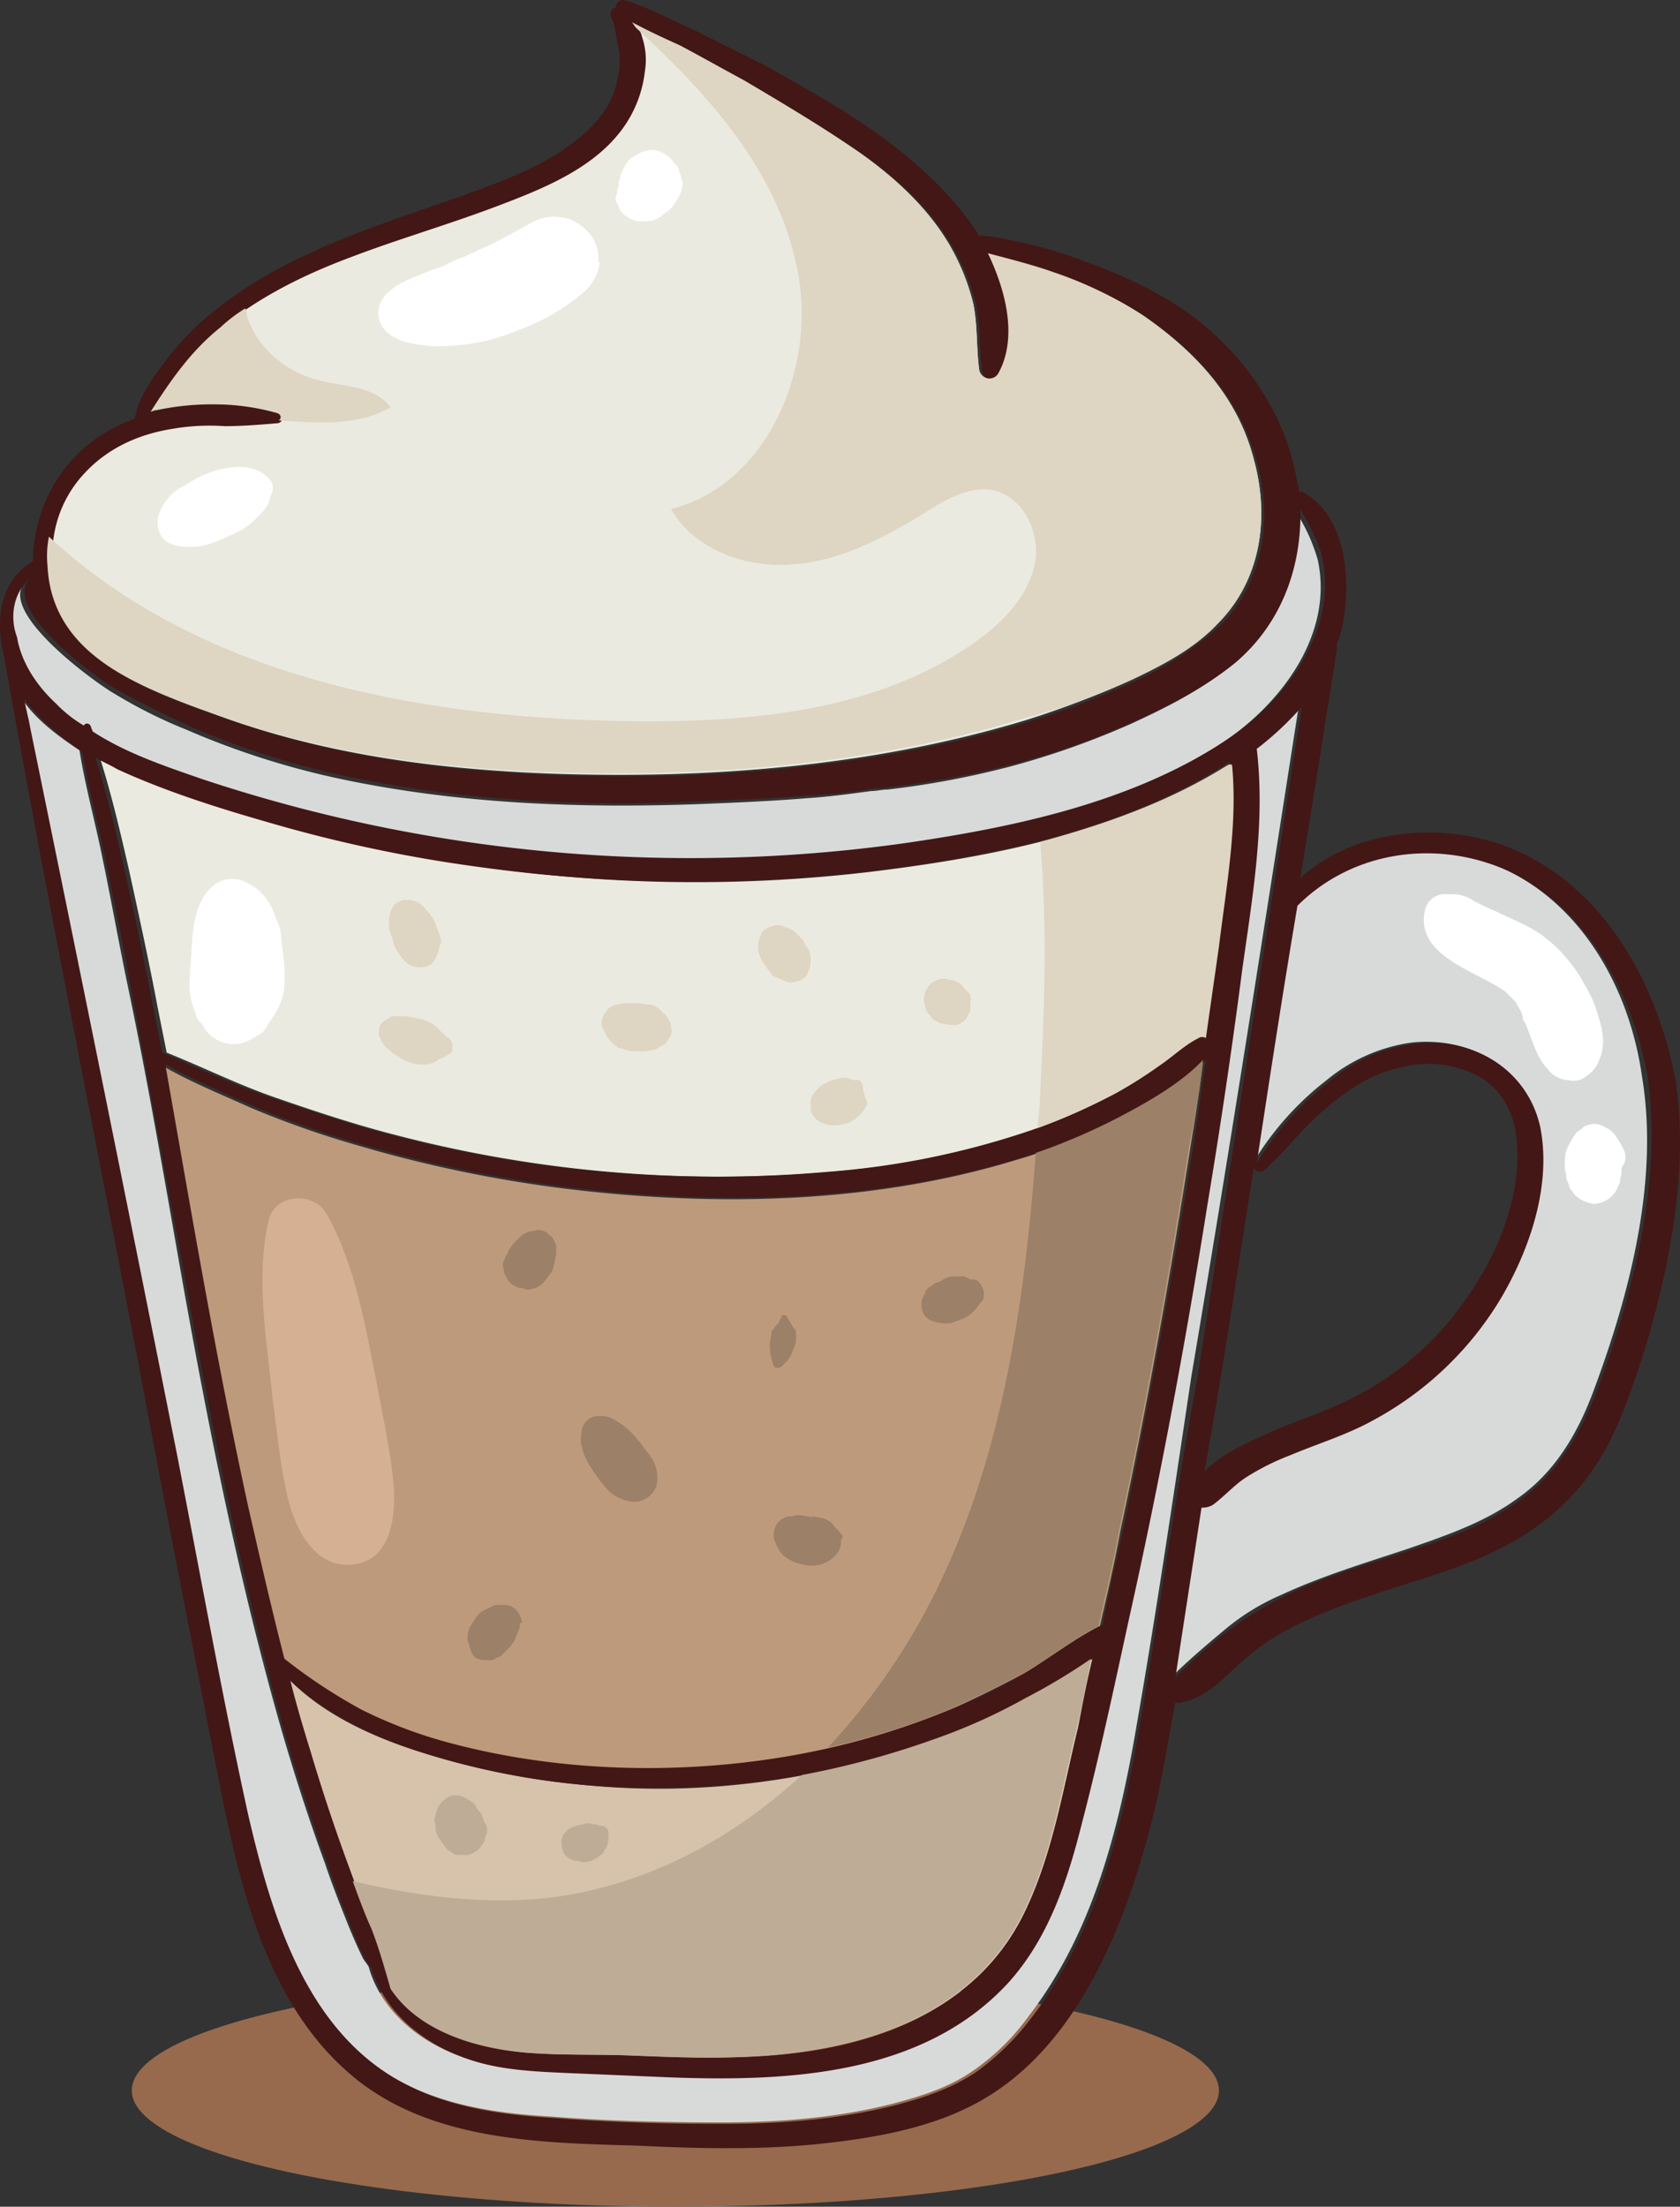 <svg xmlns="http://www.w3.org/2000/svg" width="329.103" height="432.254" viewBox="0 0 329.103 432.254">
  <rect x="0" y="0" width="329.103" height="432.254" fill="#333333" stroke="none"/>
  <g id="OBJECTS" transform="translate(-341.432 -276.88)">
    <ellipse id="Ellipse_82" data-name="Ellipse 82" cx="106.484" cy="22.777" rx="106.484" ry="22.777" transform="translate(367.25 663.58)" fill="#976a4d"/>
    <g id="Group_23" data-name="Group 23" transform="translate(341.432 276.88)">
      <path id="Path_376" data-name="Path 376" d="M378.881,414.494c20.5,7.4,42.138,10.25,64.061,11.1,31.319,1.139,63.776-1.424,93.672-10.535a183.831,183.831,0,0,0,20.784-7.972c5.979-2.847,11.958-5.979,16.513-10.819,8.542-8.541,10.25-20.784,7.118-32.173-3.132-12.243-11.389-21.069-21.638-28.187a77.832,77.832,0,0,0-17.652-8.542c-3.986-1.424-8.541-2.562-12.812-3.7,3.417,7.118,5.979,16.513,1.993,23.631a2.026,2.026,0,0,1-3.7-.854c-.569-4.271-.285-8.541-1.139-12.812a43.328,43.328,0,0,0-4.556-11.389c-4.271-7.4-10.819-13.382-17.652-18.222-7.4-5.125-15.09-9.68-22.777-14.236-4.271-2.278-8.257-4.555-12.527-6.833-3.132-1.424-6.264-2.847-9.4-4.555a7.464,7.464,0,0,1,1.424,2.562,18.571,18.571,0,0,1,.569,6.833,23.86,23.86,0,0,1-5.41,12.527c-5.694,6.833-14.805,10.534-23.062,13.666-9.68,3.7-19.645,6.548-29.326,10.25-8.826,3.417-17.652,7.687-25.055,13.666a68.134,68.134,0,0,0-13.666,16.513c.285,0,.569-.285,1.139-.285A51.54,51.54,0,0,1,377.173,353a45.367,45.367,0,0,1,12.243,1.708c1.139.285.854,1.708-.285,1.993a41.352,41.352,0,0,1-10.25.569,67.127,67.127,0,0,0-10.534.569c-6.548,1.139-12.812,3.986-17.368,9.111a25.65,25.65,0,0,0-6.264,17.937C346.139,403.105,364.646,409.369,378.881,414.494Z" transform="translate(-335.41 -274.073)" fill="#ebeae0"/>
      <path id="Path_377" data-name="Path 377" d="M355.966,354.523c.569-.285,1.139-.285,1.424.285,0,.285.285.569.285.854,6.548,4.271,14.521,6.833,21.638,9.4a303.073,303.073,0,0,0,137.233,12.527c21.638-3.132,44.7-7.972,63.207-20.215,11.673-7.687,21.923-21.354,18.791-35.874a35.223,35.223,0,0,0-4.271-9.4c.285,11.389-3.7,22.493-12.812,30.18-5.979,4.84-12.812,8.257-19.645,11.389a162,162,0,0,1-23.347,8.257,172.719,172.719,0,0,1-24.2,4.555c-1.139,0-1.993.285-3.132.285-4.271.569-8.257,1.139-12.812,1.424-6.833.569-13.951.854-20.784,1.139-23.347.854-46.978,0-70.04-4.84a158.228,158.228,0,0,1-30.465-9.68,94.91,94.91,0,0,1-14.236-7.118c-3.132-1.708-23.916-16.513-17.083-22.208-3.417,2.847-4.271,7.972-3.417,12.243.854,5.125,3.986,9.68,7.687,13.1A30.488,30.488,0,0,1,355.966,354.523Z" transform="translate(-340.397 -211.824)" fill="#d8dada"/>
      <path id="Path_378" data-name="Path 378" d="M487.3,339.017a36.465,36.465,0,0,0-41.284,6.833c-2.562,16.8-5.125,33.6-7.972,50.395A58.522,58.522,0,0,1,452.28,380.3a33.3,33.3,0,0,1,16.8-7.4c11.389-1.139,21.923,4.84,24.486,16.229s-1.708,23.916-7.687,33.6a65.217,65.217,0,0,1-25.055,23.916c-5.125,2.847-10.819,4.555-16.229,6.833a47.854,47.854,0,0,0-8.541,4.271c-2.562,1.708-4.271,3.7-6.548,5.41a3.068,3.068,0,0,1-2.278.569L422.1,497.034c3.132-3.132,6.833-6.264,10.25-9.111a44.912,44.912,0,0,1,11.1-6.833c7.972-3.7,16.513-6.264,25.055-9.111,7.4-2.562,14.805-5.125,21.069-9.68,7.4-5.125,11.958-12.812,15.09-21.354,7.118-19.076,12.812-41.284,9.4-61.5C511.785,363.217,502.959,346.419,487.3,339.017Z" transform="translate(-192.425 -168.701)" fill="#d8dada"/>
      <path id="Path_379" data-name="Path 379" d="M536.242,460.654c1.424-6.264,2.847-12.243,3.986-18.507,5.41-25.34,9.965-50.964,13.951-76.589.854-5.125,1.708-10.534,2.278-15.659-4.271,4.555-10.819,8.257-16.229,11.1a106.465,106.465,0,0,1-20.5,8.257c-27.048,8.257-56.658,9.111-84.845,5.979a254.568,254.568,0,0,1-43.846-8.826,184.827,184.827,0,0,1-21.069-7.4c-5.694-2.562-11.958-5.125-17.368-8.257,5.41,28.756,10.25,57.8,16.229,86.554,2.278,9.965,4.555,19.93,7.118,29.9a76.97,76.97,0,0,0,15.09,9.965,98.7,98.7,0,0,0,17.368,6.548c21.354,5.694,44.7,6.264,66.339,2.562a154.126,154.126,0,0,0,31.6-9.111c5.125-2.278,10.25-4.84,15.09-7.4,4.84-2.847,9.111-6.264,13.951-8.826C535.957,460.654,535.957,460.654,536.242,460.654Z" transform="translate(-320.802 -142.002)" fill="#be9a7c"/>
      <path id="Path_380" data-name="Path 380" d="M419.482,415.77a149.788,149.788,0,0,1-33.6-6.833c-8.826-2.847-17.937-7.118-24.486-13.666,1.139,4.555,2.563,9.4,3.986,13.951q3.416,11.531,7.687,23.062c1.424,3.986,2.847,7.687,4.556,11.673,1.424,3.7,2.562,7.687,3.7,11.673,5.41,8.257,16.513,11.673,26.479,12.528,6.833.569,13.951.285,20.784.569,7.118.285,14.236.569,21.354.285,22.208-.854,45.839-7.4,55.8-29.326,5.125-10.819,7.118-23.347,9.965-35.02,1.139-4.555,1.993-9.111,2.847-13.666a117.339,117.339,0,0,1-12.812,7.687,139.782,139.782,0,0,1-17.652,7.972C466.175,414.631,442.544,418.048,419.482,415.77Z" transform="translate(-304.547 -66.083)" fill="#d7c3ab"/>
      <path id="Path_381" data-name="Path 381" d="M567.816,365.444c1.424-11.673,3.7-23.916,2.563-35.589-.569.285-1.139.854-1.708,1.139-21.069,12.812-46.409,17.652-70.325,20.5a291.1,291.1,0,0,1-75.45-1.139,279.651,279.651,0,0,1-37.3-7.687c-11.1-3.132-22.493-6.548-33.027-11.389A31.13,31.13,0,0,1,348.3,329c2.278,7.118,3.986,14.521,5.694,21.923,1.993,9.111,3.986,18.222,5.694,27.333L361.4,386.8c7.118,2.847,13.951,6.264,21.354,8.826s15.09,5.125,22.777,7.118a251.74,251.74,0,0,0,86.269,7.4c13.1-1.139,26.194-3.417,38.437-7.687a130.636,130.636,0,0,0,18.222-7.972,86.811,86.811,0,0,0,8.542-5.41c2.563-1.708,4.84-3.986,7.687-5.41a1.293,1.293,0,0,1,1.424,0A127.489,127.489,0,0,1,567.816,365.444Z" transform="translate(-328.745 -180.607)" fill="#ebeae0"/>
      <path id="Path_382" data-name="Path 382" d="M593.165,326.324a48.26,48.26,0,0,1-8.826,8.257c1.993,14.236-.854,29.041-2.847,43.277q-2.99,23.062-6.833,46.124-6.833,40.572-15.375,81.144c-2.847,13.382-5.979,26.479-9.111,39.575-2.847,11.389-6.548,22.777-14.521,31.6-16.8,18.222-43.277,19.645-66.339,18.506-6.833-.285-13.382-.569-20.215-.854-6.264-.285-12.527-.569-18.791-2.562-8.542-2.562-16.8-8.826-19.361-17.937-.285-.569-.854-1.139-1.139-1.708-.854-1.708-1.708-3.7-2.562-5.694-1.708-4.271-3.417-8.542-4.84-12.812-3.132-8.542-5.979-17.368-8.541-26.194-9.111-31.888-15.375-64.63-21.069-97.373-2.847-16.229-5.694-32.458-9.111-48.686-1.708-8.257-3.132-16.229-4.84-24.486-1.424-7.118-3.417-14.236-4.555-21.354-4.271-2.847-8.541-5.979-11.389-10.25.285,1.708.854,3.7,1.139,5.41,9.68,47.548,19.361,94.81,28.756,142.358,4.555,23.631,8.826,47.263,13.951,70.609,4.556,19.93,11.389,43.277,31.034,52.957,8.826,4.555,19.076,5.979,29.041,6.548,10.819.854,21.923,1.139,33.027,1.139,11.389,0,22.777-.854,33.881-3.7,5.41-1.424,10.819-3.132,15.375-6.264a44.493,44.493,0,0,0,11.1-10.819c12.528-16.229,17.652-36.444,21.069-56.374,3.986-22.777,7.4-46.124,10.819-68.9C579.5,414.016,586.332,370.17,593.165,326.324Z" transform="translate(-338.72 -188.18)" fill="#d8dada"/>
      <path id="Path_383" data-name="Path 383" d="M640.293,444.349c-13.382-6.833-32.742-5.979-44.131,4.555l4.271-26.479c.854-5.979,1.993-12.243,2.847-18.222v-1.139c.285-.569.285-.854.569-1.424,2.562-8.826,1.993-23.631-7.4-28.472h-.569a2.134,2.134,0,0,0-.285-1.424c-1.993-13.382-10.25-25.34-21.069-33.312-6.264-4.555-13.951-7.972-21.069-10.535a86.5,86.5,0,0,0-11.389-3.417c-2.847-.569-5.979-1.424-8.826-1.424-4.271-6.833-10.25-12.527-16.8-17.652-7.687-5.979-16.513-10.819-25.055-15.659l-13.666-6.833c-4.555-1.993-9.111-4.555-13.951-5.979a1.425,1.425,0,0,0-1.708,1.424,1.31,1.31,0,0,0-.854,1.993c.854,1.708.854,3.986,1.424,5.979a15.519,15.519,0,0,1-.285,6.264c-.854,4.271-3.132,7.4-6.264,10.25-6.833,6.264-15.944,9.4-24.486,12.527-17.083,5.979-35.02,11.389-48.971,23.062a52.012,52.012,0,0,0-9.4,9.965,39.1,39.1,0,0,0-3.7,5.694,16.446,16.446,0,0,0-1.708,4.84,29.436,29.436,0,0,0-13.666,9.68,30.035,30.035,0,0,0-6.264,18.222c-6.548,3.7-7.4,11.673-5.694,18.507,8.541,48.117,18.222,95.949,27.333,143.782,4.555,24.485,9.4,48.971,14.236,73.741,3.986,20.5,8.826,44.416,25.055,59.221,15.375,14.236,37.867,14.521,57.513,15.09,11.673.569,23.347.854,35.02-.285,11.1-1.139,23.062-3.132,32.742-8.826,17.652-10.25,26.763-31.888,31.888-50.395,2.562-8.826,3.986-18.222,5.694-27.333.285,0,.569.285,1.139,0,5.125-.854,8.542-5.125,12.243-8.257a47.474,47.474,0,0,1,10.819-7.118c7.687-3.7,16.229-6.264,24.2-8.826s15.944-5.41,22.777-10.535c7.972-5.694,13.1-13.382,16.513-22.208a177.261,177.261,0,0,0,9.111-31.888c1.993-11.1,2.847-22.208,1.139-33.312C666.2,470.543,656.806,452.606,640.293,444.349ZM357.57,370.038c4.555-5.125,10.534-7.972,17.368-9.111a42.881,42.881,0,0,1,10.535-.569c3.417,0,6.833-.285,10.25-.569a1.019,1.019,0,0,0,.285-1.993,43.852,43.852,0,0,0-12.243-1.708,51.536,51.536,0,0,0-11.389,1.139c-.285,0-.57.285-1.139.285,3.7-6.264,7.972-11.958,13.666-16.513,7.4-5.979,15.944-10.25,25.055-13.666,9.68-3.7,19.645-6.548,29.326-10.25,8.257-3.132,17.368-6.833,23.062-13.666a23.563,23.563,0,0,0,5.41-12.527,14.018,14.018,0,0,0-.569-6.833,5.5,5.5,0,0,0-1.424-2.562c3.132,1.708,6.264,3.132,9.4,4.555,4.271,2.278,8.542,4.555,12.527,6.833,7.687,4.555,15.375,9.111,22.777,14.236,6.833,4.84,13.382,10.819,17.652,18.222a39.763,39.763,0,0,1,4.556,11.389c.854,4.271.569,8.542,1.139,12.812.285,1.708,2.562,2.847,3.7.854,3.986-7.118,1.139-16.513-1.993-23.631,4.271,1.424,8.542,2.278,12.812,3.7,5.979,2.278,12.243,4.84,17.652,8.541,10.25,7.118,18.507,16.229,21.638,28.187,3.132,11.1,1.424,23.631-7.118,32.173a63.669,63.669,0,0,1-16.513,10.819,165.116,165.116,0,0,1-20.784,7.972c-29.9,9.111-62.637,11.673-93.671,10.535-21.923-.854-43.277-3.7-64.061-11.1-14.521-5.125-32.742-11.1-33.6-29.326A23.168,23.168,0,0,1,357.57,370.038Zm-9.965,19.93c-6.833,5.694,13.666,20.5,17.083,22.208,4.555,2.562,9.4,4.84,14.236,7.118a164.772,164.772,0,0,0,30.465,9.68c23.062,4.84,46.409,5.979,70.04,4.84,6.833-.285,13.951-.569,20.784-1.139a97.988,97.988,0,0,0,12.812-1.424,11.678,11.678,0,0,0,3.132-.285,172.7,172.7,0,0,0,24.2-4.555,142.517,142.517,0,0,0,23.347-8.257c6.833-3.132,13.666-6.548,19.645-11.389,9.111-7.687,13.1-18.791,12.812-30.18,1.708,3.132,3.417,5.979,4.271,9.4,3.132,14.521-7.118,28.187-18.791,35.874-18.506,12.243-41.568,17.083-63.207,20.215A303.074,303.074,0,0,1,381.2,429.544c-7.4-2.562-15.09-5.125-21.638-9.4,0-.285-.285-.569-.285-.854-.285-.854-1.139-.854-1.424-.285a25.512,25.512,0,0,1-5.41-4.271c-3.7-3.417-6.833-7.972-7.687-13.1C343.334,397.94,343.9,392.816,347.6,389.968Zm195.03,214.391a105.709,105.709,0,0,1-15.09,7.4,149.139,149.139,0,0,1-31.6,9.111c-21.638,3.7-44.985,3.132-66.339-2.562a90.912,90.912,0,0,1-17.368-6.548,106.376,106.376,0,0,1-15.09-9.965c-2.562-9.965-4.84-19.93-7.118-29.9-6.264-28.756-11.1-57.513-16.229-86.554,5.694,3.132,11.673,5.694,17.368,8.257a184.824,184.824,0,0,0,21.069,7.4,254.568,254.568,0,0,0,43.846,8.826c27.9,3.132,57.8,2.278,84.845-5.979a128.513,128.513,0,0,0,20.5-8.257c5.41-2.847,11.673-6.548,16.229-11.1-.854,5.125-1.424,10.535-2.278,15.659-3.986,25.624-8.826,51.249-13.951,76.589-1.424,6.264-2.847,12.243-3.986,18.506h-.285C551.746,598.1,547.191,601.512,542.635,604.359Zm12.812-2.562c-1.139,4.556-1.993,9.111-2.847,13.666-2.847,11.673-4.84,23.916-9.965,35.02-9.965,21.923-33.6,28.756-55.8,29.326-7.118.285-14.236,0-21.354-.285-6.833-.285-13.951,0-20.784-.57-9.68-.854-21.069-4.271-26.479-12.527-1.139-3.986-2.278-7.687-3.7-11.673-1.424-3.7-3.132-7.687-4.556-11.673q-4.271-11.531-7.687-23.062c-1.424-4.555-2.847-9.4-3.986-13.951,6.833,6.548,15.944,10.819,24.486,13.666a149.78,149.78,0,0,0,33.6,6.833,161.137,161.137,0,0,0,68.616-9.111,139.792,139.792,0,0,0,17.652-7.972C546.906,607.207,551.462,604.929,555.448,601.8Zm21.069-121.858c-2.847,1.424-5.125,3.7-7.687,5.41-2.847,1.993-5.694,3.7-8.542,5.41a103.929,103.929,0,0,1-18.222,7.972,161.515,161.515,0,0,1-38.437,7.687,251.738,251.738,0,0,1-86.269-7.4c-7.687-1.993-15.09-4.555-22.777-7.118-7.4-2.562-14.236-5.694-21.354-8.826l-1.708-8.541c-1.708-9.111-3.7-18.222-5.694-27.333-1.708-7.4-3.417-14.805-5.694-21.923,1.424.854,2.847,1.424,4.271,2.278,10.535,4.84,21.923,8.257,33.027,11.389a279.653,279.653,0,0,0,37.3,7.687,304.217,304.217,0,0,0,75.45,1.139c23.916-2.847,49.541-7.687,70.325-20.5.569-.285,1.139-.854,1.708-1.139,1.139,11.958-.854,23.916-2.562,35.589l-2.562,17.937C577.371,479.654,576.8,479.654,576.517,479.939ZM564.558,615.748c-3.417,19.645-8.542,40.145-21.069,56.374a50.05,50.05,0,0,1-11.1,10.819c-4.84,3.132-9.965,4.84-15.375,6.264-11.1,2.847-22.493,3.7-33.881,3.7-11.1,0-21.923-.285-33.027-1.139-9.965-.569-20.215-1.993-29.041-6.548-19.645-9.965-26.479-33.312-31.034-52.957-5.125-23.347-9.4-47.263-13.951-70.609-9.4-47.548-19.076-95.1-28.756-142.358-.285-1.708-.854-3.7-1.139-5.41a48.955,48.955,0,0,0,11.389,10.25c1.139,7.118,3.132,14.236,4.555,21.354,1.708,8.257,3.417,16.229,4.84,24.486,3.132,16.229,5.979,32.458,9.111,48.686,5.979,32.742,11.958,65.485,21.069,97.373,2.562,8.826,5.41,17.652,8.541,26.194,1.424,4.271,3.132,8.542,4.84,12.812a34.58,34.58,0,0,0,2.563,5.694,5.957,5.957,0,0,0,1.139,1.708c2.562,8.826,10.535,15.09,19.361,17.937,5.979,1.993,12.528,2.278,18.791,2.562,6.833.285,13.382.569,20.215.854,23.062.854,49.541-.285,66.339-18.507,7.972-8.826,11.673-20.215,14.521-31.6,3.417-13.1,6.264-26.479,9.111-39.576,5.979-26.763,11.1-54.1,15.375-81.144q3.844-23.062,6.833-46.124c1.993-14.236,4.555-28.756,2.847-43.277a60.646,60.646,0,0,0,8.826-8.257c-6.833,43.846-13.666,87.977-20.5,131.823C571.676,569.624,568.544,592.971,564.558,615.748Zm22.493-110.185a1.26,1.26,0,0,0,1.993.569c4.271-3.7,7.687-8.541,12.243-12.243,4.271-3.7,9.111-6.833,14.805-7.972a20.654,20.654,0,0,1,14.805,1.708c4.84,2.562,7.4,7.687,7.687,13.1.854,10.535-3.7,21.639-9.68,30.18a59.583,59.583,0,0,1-23.916,20.5c-5.41,2.562-11.1,4.271-16.514,6.833-3.7,1.708-7.972,3.7-11.1,6.833C581.072,544.854,583.919,525.208,587.051,505.563Zm67.193,43.846c-3.132,8.257-7.687,15.944-15.09,21.354-6.264,4.555-13.666,7.4-21.069,9.68-8.541,2.847-17.083,5.125-25.055,9.111a72.474,72.474,0,0,0-11.1,6.833,102.07,102.07,0,0,0-10.25,9.111l5.125-33.312a3.828,3.828,0,0,0,2.278-.569c2.278-1.708,4.271-3.986,6.548-5.41a47.863,47.863,0,0,1,8.542-4.271c5.41-2.278,11.1-3.986,16.229-6.833a65.216,65.216,0,0,0,25.055-23.916c5.694-9.68,9.965-22.208,7.687-33.6-2.562-11.389-13.382-17.652-24.486-16.229a31.048,31.048,0,0,0-16.8,7.4,58.52,58.52,0,0,0-14.236,15.944c2.562-16.8,5.125-33.6,7.972-50.395,10.819-10.819,27.333-13.1,41.284-6.833,15.659,7.4,24.485,24.2,27.333,40.43C667.056,508.126,661.362,530.333,654.244,549.409Z" transform="translate(-341.432 -276.88)" fill="#431715"/>
      <path id="Path_384" data-name="Path 384" d="M473.859,370.573c1.139-2.562.569-5.694-.285-8.257a22.315,22.315,0,0,0-2.562-5.979,28.98,28.98,0,0,0-8.542-9.965c-2.847-1.993-5.979-3.132-8.826-4.555-1.424-.569-3.132-1.424-4.271-1.993A7.672,7.672,0,0,0,445.1,338.4h-1.708a3.931,3.931,0,0,0-3.7,2.847c-2.278,8.826,9.111,11.958,14.805,15.659.285.285.569.285.854.569h0l1.708,1.708h0c.285.285.57.569.57.854a8.526,8.526,0,0,1,1.139,2.278v.285a2.158,2.158,0,0,0,.569,1.139c.285.854.569,1.424.854,2.278.854,2.278,1.708,4.84,3.417,6.548a5.406,5.406,0,0,0,4.271,2.278,3.742,3.742,0,0,0,3.417-.854A6.124,6.124,0,0,0,473.859,370.573Z" transform="translate(-160.477 -163.244)" fill="#fff"/>
      <path id="Path_385" data-name="Path 385" d="M460.773,359.61a11.542,11.542,0,0,0-1.424-2.562,4.486,4.486,0,0,0-1.993-1.993c-.285,0-.285-.285-.569-.285a4.115,4.115,0,0,0-1.993-.57,5.277,5.277,0,0,0-1.993.57l-.285.285c-.285.285-.854.569-1.139.854a15.9,15.9,0,0,0-1.424,2.278c.285-.285.285-.854.569-1.139-.285.285-.285.854-.569,1.139a6.489,6.489,0,0,0-.854,3.132v.854a4.846,4.846,0,0,0,.285,1.993,2.566,2.566,0,0,0,.285,1.424c.285.569.285,1.139.569,1.424s.569.854.854,1.139a6.356,6.356,0,0,0,3.7,1.708,5.249,5.249,0,0,0,4.84-3.7c.285-.285.285-.569.285-1.139a5.549,5.549,0,0,0,.285-2.278A3.1,3.1,0,0,0,460.773,359.61Z" transform="translate(-142.552 -134.059)" fill="#fff"/>
      <path id="Path_386" data-name="Path 386" d="M557.459,407.091c5.979-2.847,11.958-5.979,16.513-10.819,8.542-8.541,10.25-20.784,7.118-32.173-3.132-12.243-11.389-21.069-21.638-28.187a77.832,77.832,0,0,0-17.652-8.542c-3.986-1.424-8.541-2.562-12.812-3.7,3.417,7.118,5.979,16.513,1.993,23.631a2.026,2.026,0,0,1-3.7-.854c-.569-4.271-.285-8.541-1.139-12.812a43.328,43.328,0,0,0-4.556-11.389c-4.271-7.4-10.819-13.382-17.652-18.222-7.4-5.125-15.09-9.68-22.777-14.236-4.271-2.278-8.257-4.555-12.527-6.833-3.132-1.424-6.264-2.847-9.4-4.555.285.285.569.854.854,1.139,13.951,12.812,27.333,27.617,31.319,46.124,4.556,19.361-5.125,43.277-24.485,48.117,4.555,7.972,14.805,11.673,23.916,10.819,9.111-.569,17.652-5.125,25.625-9.965,3.986-2.562,8.826-5.41,13.382-4.555,6.264,1.139,9.68,8.826,8.257,14.805-1.424,6.264-6.264,11.1-11.389,14.805-19.076,13.666-44.131,15.944-67.762,15.659-40.714-.569-84.276-8.542-113.886-36.159a19.158,19.158,0,0,0-.285,5.694c.854,18.222,19.361,24.2,33.6,29.326,20.5,7.4,42.138,10.25,64.061,11.1,31.319,1.139,63.776-1.424,93.672-10.535A126.4,126.4,0,0,0,557.459,407.091Z" transform="translate(-335.471 -274.073)" fill="#ded5c2"/>
      <path id="Path_387" data-name="Path 387" d="M351.8,318.315c.285,0,.569-.285,1.139-.285a51.539,51.539,0,0,1,11.389-1.139A45.365,45.365,0,0,1,376.57,318.6c.854.285.854,1.139.285,1.424,7.687.57,15.659,1.139,21.923-2.562-3.132-4.271-9.4-3.986-14.521-5.41-6.264-1.708-11.958-6.548-13.666-12.812a2.152,2.152,0,0,0-.285-1.139,31.08,31.08,0,0,0-4.84,3.7C359.772,306.357,355.786,312.051,351.8,318.315Z" transform="translate(-322.28 -237.684)" fill="#ded5c2"/>
      <path id="Path_388" data-name="Path 388" d="M410.553,300.375v-.854c-.285-3.417-2.278-5.694-5.41-7.118h0a9.068,9.068,0,0,0-7.687.57c-2.562,1.424-5.125,2.847-7.972,4.271-1.139.569-2.562,1.139-3.7,1.708a.994.994,0,0,0-.569.285c-1.139.569-2.278.854-3.417,1.424l-1.708.854c-.285,0-.569.285-.854.285h0c-.57.285-1.139.285-1.708.569s-1.424.569-1.993.854h0c-3.7,1.424-8.826,3.7-7.972,8.542,1.139,4.555,7.118,5.125,10.819,5.41a44.229,44.229,0,0,0,10.535-1.139,59.618,59.618,0,0,0,9.965-3.7,41.6,41.6,0,0,0,9.4-6.264,9.62,9.62,0,0,0,2.562-5.41c-.285.285-.285,0-.285-.285Z" transform="translate(-293.341 -249.355)" fill="#fff"/>
      <path id="Path_389" data-name="Path 389" d="M396.328,291.755h0c-.285-.854-.285-1.424-.854-1.708a6.653,6.653,0,0,0-1.993-1.993,4.592,4.592,0,0,0-2.562-.854,5.493,5.493,0,0,0-2.847.854h0a5.956,5.956,0,0,0-1.708,1.139c-.285.285-.569.854-.854,1.139v.285c-.285.285-.285.57-.569.854v.285a1.046,1.046,0,0,0-.285.854c0,.285-.285.569-.285.854v.569a1.046,1.046,0,0,1-.285.854,2.567,2.567,0,0,1-.285,1.424,2.567,2.567,0,0,0,.285,1.424c.285.285.285.854.57,1.139a3.43,3.43,0,0,0,1.423,1.424,2.159,2.159,0,0,0,1.139.57,2.133,2.133,0,0,0,1.424.285h1.424a5.277,5.277,0,0,0,1.993-.57c.285-.285.569-.285.854-.569l.285-.285c.285-.285.854-.569,1.139-.854l.569-.569c.285-.285.285-.569.569-.854s.285-.57.569-.854a6.489,6.489,0,0,0,.854-3.132C396.612,292.894,396.612,292.04,396.328,291.755Z" transform="translate(-263.171 -257.818)" fill="#fff"/>
      <path id="Path_390" data-name="Path 390" d="M373.984,311.278a.279.279,0,0,0-.285-.285l-.285-.285c-.569-.569-.854-.569-1.139-.854a10.047,10.047,0,0,0-3.986-.854,16.889,16.889,0,0,0-6.548,1.424c-1.708.569-3.132,1.708-4.84,2.562a9.808,9.808,0,0,0-4.555,5.979c-.285,1.708.285,3.986,1.993,4.84a7.881,7.881,0,0,0,3.7.854,13.862,13.862,0,0,0,3.417-.285,27.4,27.4,0,0,0,5.125-1.993,14.144,14.144,0,0,0,5.41-3.7,10.007,10.007,0,0,0,1.993-2.562l.854-2.562v-.57A2.029,2.029,0,0,0,373.984,311.278Z" transform="translate(-321.402 -217.55)" fill="#fff"/>
      <path id="Path_391" data-name="Path 391" d="M449.244,330.12c-11.1,6.833-23.347,11.1-35.874,14.521,1.424,16.229.854,32.742,0,48.971a65.088,65.088,0,0,1-.569,7.118,125.67,125.67,0,0,0,15.375-6.833,86.786,86.786,0,0,0,8.541-5.41c2.563-1.708,4.84-3.986,7.687-5.41a1.293,1.293,0,0,1,1.424,0l2.563-17.937c1.424-11.673,3.7-23.916,2.562-35.589C450.383,329.266,449.813,329.835,449.244,330.12Z" transform="translate(-209.603 -179.734)" fill="#ded5c2"/>
      <path id="Path_392" data-name="Path 392" d="M479.871,406.659a169.845,169.845,0,0,1-26.194,7.118c-14.236,13.1-31.6,22.208-50.964,24.2-12.527,1.139-24.77-.569-37.013-3.417,1.139,3.132,2.278,6.264,3.7,9.4,1.424,3.7,2.562,7.687,3.7,11.673,5.41,8.257,16.514,11.673,26.479,12.527,6.833.569,13.951.285,20.784.569,7.118.285,14.236.569,21.354.285,22.208-.854,45.839-7.4,55.8-29.326,5.125-10.819,7.118-23.347,9.965-35.02,1.139-4.556,1.993-9.111,2.847-13.666a117.361,117.361,0,0,1-12.812,7.687A110.845,110.845,0,0,1,479.871,406.659Z" transform="translate(-296.605 -66.083)" fill="#beac97"/>
      <path id="Path_393" data-name="Path 393" d="M471.857,349.8c-4.271,4.555-10.819,8.257-16.229,11.1a120.317,120.317,0,0,1-16.513,7.118c-2.278,29.9-6.548,59.79-19.93,86.554a127.8,127.8,0,0,1-20.784,29.9,141.865,141.865,0,0,0,23.631-7.4c5.125-2.278,10.25-4.84,15.09-7.4,4.84-2.847,9.111-6.264,13.951-8.826h.285c1.424-6.264,2.847-12.243,3.986-18.507,5.41-25.34,9.965-50.964,13.951-76.589A154.7,154.7,0,0,0,471.857,349.8Z" transform="translate(-236.202 -142.186)" fill="#9c8067"/>
      <path id="Path_394" data-name="Path 394" d="M372.788,351.71c-.285-1.424-.285-3.132-.569-4.555a19.616,19.616,0,0,0-.854-2.278,12.1,12.1,0,0,0-2.847-4.84,10.227,10.227,0,0,0-2.847-1.993,6,6,0,0,0-6.833.854c-3.417,3.132-3.7,8.257-3.986,12.527,0,1.708-.285,3.132-.285,4.84a13.548,13.548,0,0,0,1.139,7.4,2.461,2.461,0,0,0,.854,1.708,3.932,3.932,0,0,1,.854,1.139c.854,1.139.854,1.139-.285-.285a7.3,7.3,0,0,0,5.125,3.417c2.278.285,3.986-.569,5.979-1.993l-.854.854c.57-.569,1.139-.854,1.708-1.424a6.221,6.221,0,0,0,.854-1.424,18.411,18.411,0,0,0,2.562-4.555,11.066,11.066,0,0,0,.569-4.271A30.924,30.924,0,0,0,372.788,351.71Z" transform="translate(-317.359 -165.165)" fill="#fff"/>
      <path id="Path_395" data-name="Path 395" d="M385.145,415.059c-.569-6.264-1.993-12.527-3.132-18.791-2.278-11.389-4.271-23.916-9.965-33.881-2.562-4.555-10.25-3.986-11.389,1.424-2.562,11.389-.285,23.631.854,35.02.854,6.264,1.424,12.527,2.847,18.791s5.41,14.521,13.1,13.382C384.86,430.149,385.714,421.038,385.145,415.059Z" transform="translate(-308.077 -124.593)" fill="#d6b092"/>
      <path id="Path_396" data-name="Path 396" d="M386.488,364.632c0-.285-.285-.569-.285-.854-.285-.285-.285-.854-.854-1.139-.285-.285-.569-.285-.569-.569a4.046,4.046,0,0,0-1.708-.569c-.569,0-1.139.285-1.708.285a4.59,4.59,0,0,0-1.993,1.139l-.569.569a7.547,7.547,0,0,0-1.424,1.708c-.285.285-.285.854-.569,1.139s-.285.854-.569,1.139a1.815,1.815,0,0,0,0,1.708,1.712,1.712,0,0,0,.285,1.139,6.229,6.229,0,0,0,.854,1.424,4.588,4.588,0,0,0,1.993,1.139,1.712,1.712,0,0,1,1.139.285,3.61,3.61,0,0,0,1.708-.285,2.158,2.158,0,0,0,1.139-.569c.569-.285.854-.854,1.139-1.139s.569-.854.854-1.139c.569-.57.569-1.424.854-2.278,0-.569.285-1.139.285-1.708S386.488,364.917,386.488,364.632Z" transform="translate(-277.533 -120.575)" fill="#9c8067"/>
      <path id="Path_397" data-name="Path 397" d="M395.066,382.272c-.569-.854-1.139-1.424-1.708-2.278-.285-.569-.854-.854-1.139-1.424a14.925,14.925,0,0,0-3.132-2.847c-.57-.285-.854-.569-1.424-.854a5.133,5.133,0,0,0-2.847-.569,3.331,3.331,0,0,0-3.132,2.278,9.687,9.687,0,0,0-.285,2.847c0,.569.285.854.285,1.424a13.071,13.071,0,0,0,1.993,3.986,21.734,21.734,0,0,0,2.278,3.132,7.817,7.817,0,0,0,5.979,3.132,4.627,4.627,0,0,0,4.271-3.132A7.013,7.013,0,0,0,395.066,382.272Z" transform="translate(-267.604 -96.931)" fill="#9c8067"/>
      <path id="Path_398" data-name="Path 398" d="M384.134,390.147c0-.285-.285-.569-.285-.854a3.934,3.934,0,0,0-.854-1.139,3.233,3.233,0,0,0-2.278-.854h-1.424c-.569,0-.854.285-1.424.569a7.141,7.141,0,0,0-1.993,1.139A12.051,12.051,0,0,0,374.454,391a4.592,4.592,0,0,0-.854,2.562,2.566,2.566,0,0,0,.285,1.424c0,.285.285.854.285,1.139a6.229,6.229,0,0,0,.854,1.424,4.048,4.048,0,0,0,1.708.569h1.139a1.711,1.711,0,0,0,1.139-.285c.285-.285.854-.285,1.139-.569l.854-.854.285-.285a7.547,7.547,0,0,0,1.424-1.708c.285-.569.569-1.424.854-1.993a3.61,3.61,0,0,0,.285-1.708C384.419,391,384.419,390.432,384.134,390.147Z" transform="translate(-282.012 -72.918)" fill="#9c8067"/>
      <path id="Path_399" data-name="Path 399" d="M399.525,370.624c0-.285-.285-.569-.569-.854-.285-.569-.854-1.424-1.139-1.993s-1.139-.569-1.139,0c-.285.285-.285.569-.569,1.139l-.285.285-.285.285c-.285.285-.569.854-.854,1.139v.569c0,.569-.285,1.139-.285,1.708a9.687,9.687,0,0,0,.285,2.847c.285.854.285,1.993,1.139,1.993a1.479,1.479,0,0,0,1.139-.569l.854-.854a6.225,6.225,0,0,0,.854-1.424,19.62,19.62,0,0,0,.854-2.278v-1.424C399.525,371.478,399.525,371.194,399.525,370.624Z" transform="translate(-243.591 -109.769)" fill="#9c8067"/>
      <path id="Path_400" data-name="Path 400" d="M407.585,384.47a13.156,13.156,0,0,0-1.993-1.993c.285.285.569.569.854.569a6.2,6.2,0,0,0-2.278-1.424H403.6a6.27,6.27,0,0,0-2.278-.285,1.712,1.712,0,0,1,1.139.285c-.569,0-.854-.285-1.424-.285a4.825,4.825,0,0,0-2.847,0h-.57a3.912,3.912,0,0,0-2.278,1.424,3.953,3.953,0,0,0-.569,3.132c.569,1.424,1.139,2.847,2.562,3.7a8.524,8.524,0,0,0,2.847,1.139,6.526,6.526,0,0,0,5.125-.569,5,5,0,0,0,1.424-1.139,3.656,3.656,0,0,0,1.139-2.847v-.285C408.439,385.609,408.154,385.04,407.585,384.47Z" transform="translate(-243.109 -84.324)" fill="#9c8067"/>
      <path id="Path_401" data-name="Path 401" d="M416.695,366.693c-.285-.569-.854-1.424-1.708-1.424a1.712,1.712,0,0,1-1.139-.285,2.134,2.134,0,0,0-1.424-.285h-1.139a3.974,3.974,0,0,0-2.562.854c-.569.285-.854.285-1.424.569-.285.285-.569.569-.854.569l-.854.854v.285c0,.285-.285.285-.285.569a4.033,4.033,0,0,0-.285,3.132,3.188,3.188,0,0,0,2.278,1.993,7.01,7.01,0,0,0,3.417.285c.854-.285,1.424-.569,2.278-.854a5.11,5.11,0,0,0,1.993-1.424l.569-.569c.285-.285.569-.854.854-1.139s.569-.569.569-.854A3.374,3.374,0,0,0,416.695,366.693Z" transform="translate(-224.317 -114.664)" fill="#9c8067"/>
      <path id="Path_402" data-name="Path 402" d="M378.165,345.918c-.285-1.139-.854-2.278-1.139-3.132a15.65,15.65,0,0,0-1.993-2.562A4.079,4.079,0,0,0,371.9,338.8h-.569a3.515,3.515,0,0,0-2.278,1.139c0,.285-.285.285-.285.569a5.277,5.277,0,0,0-.569,1.993v.854a4.846,4.846,0,0,0,.285,1.993c.285.569.285,1.139.569,1.708a5.723,5.723,0,0,0,1.139,2.278,5.8,5.8,0,0,0,1.708,1.993c.285,0,.285.285.569.285a4.683,4.683,0,0,0,2.847.285,3.01,3.01,0,0,0,1.993-1.708,9.046,9.046,0,0,0,.854-2.562A1.792,1.792,0,0,0,378.165,345.918Z" transform="translate(-291.987 -162.505)" fill="#ded5c2"/>
      <path id="Path_403" data-name="Path 403" d="M381.166,351.071c-.569-.285-.854-.854-1.424-1.139h0a6.917,6.917,0,0,0-3.986-2.562c-.57,0-.854-.285-1.424-.285a7.076,7.076,0,0,0-2.278-.285h-1.993c-.569.285-.854.569-1.424.854a2.4,2.4,0,0,0-1.139,1.993,2.133,2.133,0,0,0,.285,1.424,4.427,4.427,0,0,0,1.708,2.278l.569.569c.854.569,1.424.854,2.278,1.424.569.285.854.285,1.424.569,1.708.569,4.271.569,5.694-.854h.285c.285,0,.285-.285.569-.285.569-.285.854-.569,1.424-.854C382.02,353.064,382.02,351.64,381.166,351.071Z" transform="translate(-293.28 -147.728)" fill="#ded5c2"/>
      <path id="Path_404" data-name="Path 404" d="M396.42,350.456v-.285a5.121,5.121,0,0,0-1.708-2.562l.285.285a.279.279,0,0,1-.285-.285l-.285-.285-.285-.285h0c-.285-.285-.569-.285-.854-.569a2.152,2.152,0,0,0-1.139-.285c-.854,0-1.424-.285-2.278-.285h-2.562c-.569,0-1.139.285-1.708.285a3.85,3.85,0,0,0-2.562,2.562,2.432,2.432,0,0,0,0,1.993l.854,1.708a6.653,6.653,0,0,0,1.993,1.993,1.046,1.046,0,0,0,.854.285,5.277,5.277,0,0,0,1.993.57h1.139a9.048,9.048,0,0,0,3.986-.57c.285-.285.569-.285.854-.569a2.223,2.223,0,0,0,1.139-1.139c.569-.569.569-1.139.854-1.993C396.42,351.31,396.42,351.025,396.42,350.456Z" transform="translate(-264.972 -149.39)" fill="#ded5c2"/>
      <path id="Path_405" data-name="Path 405" d="M403.85,346.718a4.046,4.046,0,0,0-.569-1.708.279.279,0,0,0-.285-.285c0-.285-.285-.285-.285-.57s-.285-.285-.285-.569a.279.279,0,0,0-.285-.285,9.662,9.662,0,0,0-1.708-1.708c-.569-.285-.854-.569-1.424-.569l-.569-.285a2.432,2.432,0,0,0-1.993,0c-.569,0-.854.285-1.424.569-.285.285-.854.569-.854,1.139a4.116,4.116,0,0,0-.569,1.993,4.221,4.221,0,0,0,.285,1.993,4.59,4.59,0,0,0,1.139,1.993c0,.285.285.285.285.569l.569.569c0,.285.285.285.285.57.285.285.57.569.854.569.569.285,1.424.569,1.993.854a2.432,2.432,0,0,0,1.993,0c.569,0,.854-.285,1.424-.57.285-.285.854-.569.854-1.139a4.115,4.115,0,0,0,.569-1.993C403.85,347.572,403.85,347.287,403.85,346.718Z" transform="translate(-245.069 -159.319)" fill="#ded5c2"/>
      <path id="Path_406" data-name="Path 406" d="M407.45,353.232v-.285c0-.854-.569-1.708-1.424-1.424h-.285c-.285,0-.854-.285-1.139-.285h.285a3.144,3.144,0,0,0-2.278,0h-.285c-.285,0-.569.285-.854.285a7.465,7.465,0,0,0-2.562,1.424c.285-.285.569-.569.854-.569-.285,0-.285.285-.569.285a.279.279,0,0,0-.285.285,7.55,7.55,0,0,0-1.424,1.708,3.612,3.612,0,0,0-.285,1.708v.854a3.657,3.657,0,0,0,2.847,2.847,4.845,4.845,0,0,0,1.993.285,10.116,10.116,0,0,0,2.847-.569c.285-.285.569-.285.854-.569a6.653,6.653,0,0,0,1.993-1.993c.285-.569.569-.854.569-1.424A13.4,13.4,0,0,1,407.45,353.232Z" transform="translate(-238.419 -139.924)" fill="#ded5c2"/>
      <path id="Path_407" data-name="Path 407" d="M414.111,347.617c0-.285-.285-.569-.569-.854h0a1878.444,1878.444,0,0,0-.569-.569h0c-.285-.285-.569-.854-1.139-1.139s-.854-.285-1.139-.569h-.569c-.285,0-.854-.285-1.139-.285a5.278,5.278,0,0,0-1.993.569,3.43,3.43,0,0,0-1.424,1.424,4.114,4.114,0,0,0-.569,1.993,2.567,2.567,0,0,0,.285,1.424v.285h0a2.422,2.422,0,0,0,.854,1.424,2.223,2.223,0,0,0,1.139,1.139c.285.285.569.285,1.139.569h.285a12.322,12.322,0,0,1,1.424.285h1.139c.285,0,.569-.285.854-.285.285-.285.569-.285.854-.569a6.223,6.223,0,0,0,.854-1.424c.285-.285.285-.569.285-1.139v-1.139C414.4,348.471,414.111,347.9,414.111,347.617Z" transform="translate(-224.011 -152.53)" fill="#ded5c2"/>
      <path id="Path_408" data-name="Path 408" d="M381.219,405.81c0-.285-.285-.285-.285-.569v-.285c-.285-.285-.285-.854-.569-1.139a3.928,3.928,0,0,1-.854-1.139,2.223,2.223,0,0,0-1.139-1.139c-.285-.285-.569-.285-.854-.569a4.115,4.115,0,0,0-1.993-.57,2.133,2.133,0,0,0-1.424.285,5.024,5.024,0,0,0-2.278,2.562c0,.285-.285.569-.285,1.139a1.815,1.815,0,0,0,0,1.708,4.23,4.23,0,0,0,.57,2.563.279.279,0,0,0,.285.285c0,.285.285.285.285.569a.279.279,0,0,0,.285.285h0a5,5,0,0,0,1.139,1.424c.569.285.854.569,1.424.854h1.708a2.133,2.133,0,0,0,1.424-.285,3.828,3.828,0,0,0,1.993-1.708,2.175,2.175,0,0,0,.569-1.424A2.575,2.575,0,0,0,381.219,405.81Z" transform="translate(-286.214 -48.72)" fill="#beac97"/>
      <path id="Path_409" data-name="Path 409" d="M389.287,403.962a1.561,1.561,0,0,0-1.708-1.139.994.994,0,0,1-.569-.285h-.569a3.143,3.143,0,0,0-2.278,0h.285a6.7,6.7,0,0,0-2.278.569c-.285,0-.285.285-.569.285-.569.285-.854.854-1.139,1.139a3.025,3.025,0,0,0-.285,2.278,4.047,4.047,0,0,0,.569,1.708,5.959,5.959,0,0,0,1.708,1.139h.569c.569,0,.854.285,1.424.285a4.592,4.592,0,0,0,2.562-.854c.285,0,.569-.569.854-.569.285-.285.569-.569.569-.854l.285-.285a5.28,5.28,0,0,0,.569-1.993Z" transform="translate(-270.082 -45.164)" fill="#beac97"/>
    </g>
  </g>
</svg>
